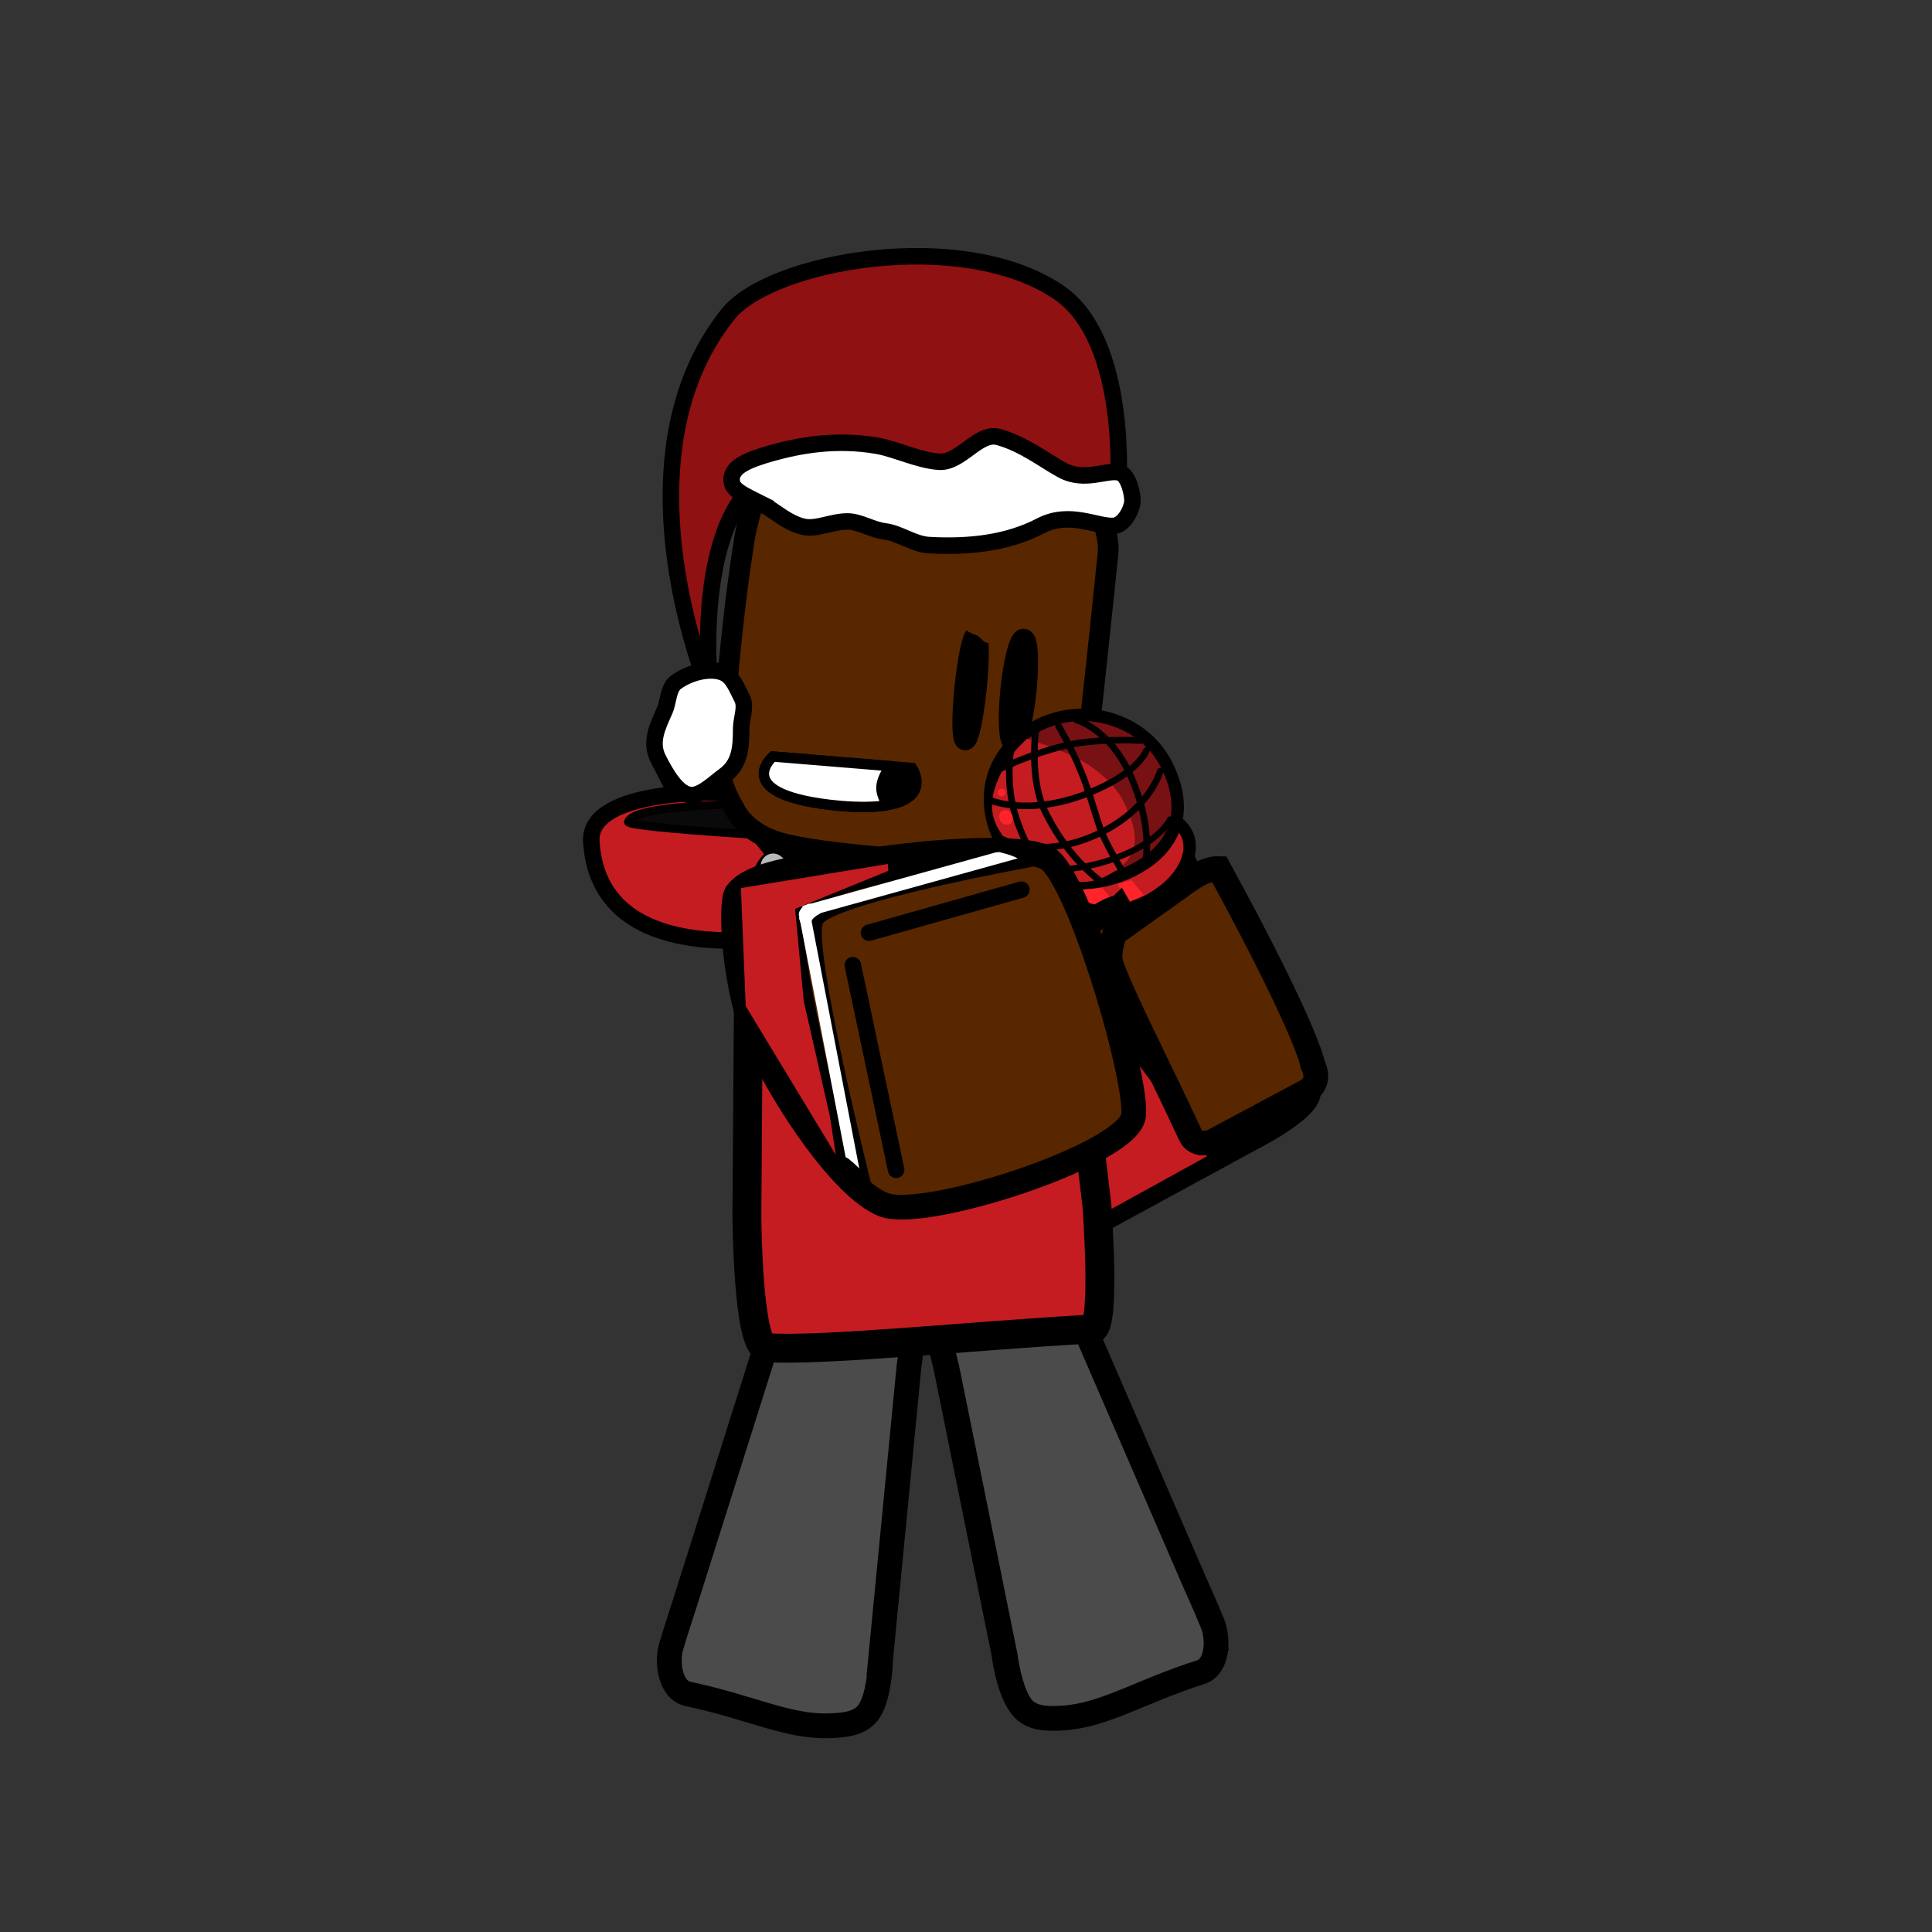 <svg version="1.1" xmlns="http://www.w3.org/2000/svg" xmlns:xlink="http://www.w3.org/1999/xlink" width="234" height="234" viewBox="0,0,234,234"><rect x="0" y="0" width="234" height="234" fill="#333333" stroke="none"/><g transform="translate(-123,-63)"><g data-paper-data="{&quot;isPaintingLayer&quot;:true}" fill-rule="nonzero" stroke-linejoin="miter" stroke-miterlimit="10" stroke-dasharray="" stroke-dashoffset="0" style="mix-blend-mode: normal"><path d="M123,297v-234h234v234z" data-paper-data="{&quot;index&quot;:null}" fill="none" stroke="none" stroke-width="0" stroke-linecap="butt"/><g><g><g data-paper-data="{&quot;origRot&quot;:0}" stroke="#000000" stroke-width="3" stroke-linecap="round"><path d="M281.292,194.733c1.486,1.967 -6.442,5.989 -6.442,5.989c0,0 -20.667,11.227 -30.404,16.571c-4.429,1.638 -28.923,-28.986 -28.295,-34.754c0.28,-2.571 6.821,-10.181 8.859,-9.951c3.878,0.439 17.642,10.41 17.642,10.41l-3.26,2.685l9.213,-6.202c0,0 10.075,-8.162 15.253,-10.384c2.872,-1.233 17.434,25.635 17.434,25.635z" data-paper-data="{&quot;origPos&quot;:null}" fill="#582700"/><path d="M255.633,175.168l17.147,24.878" fill="none"/><path d="M252.18,177.813l17.388,24.717" data-paper-data="{&quot;origPos&quot;:null}" fill="none"/></g><path d="M272.985,200.662l-2.357,1.59l-17.701,-25.339l2.357,-1.59z" fill="#ffffff" stroke="none" stroke-width="0" stroke-linecap="butt"/><path d="M244.292,217.586l-8.901,-6.825l-14.729,-19.143l-3.522,-7.751l0.842,-5.062l6.038,-4.586l1.208,-0.917l16.01,9.324l-2.26,2.032l1.244,1.583l11.133,-7.509l18.215,24.394l-24.224,13.345z" fill="#c51c21" stroke="#000000" stroke-width="0.5" stroke-linecap="round"/></g><g fill="#fffc96" stroke="#000000" stroke-width="2" stroke-linecap="round"><path d="M245.28,180.77c0,0 1.377,-4.802 4.73,-3.958c5.365,1.351 -7.291,36.653 -12.947,35.578c-2.311,-0.439 -1.899,-4.065 -1.899,-4.065l2.169,0.152c0,0 3.864,-6.01 7.003,-14.167c3.096,-8.044 3.62,-13.891 3.62,-13.891z"/><path d="M235.335,181.082c0,0 -2.097,-4.012 0.507,-4.533c5.465,-1.094 22.096,37.021 16.726,36.839c-3.252,-0.11 -3.895,-4.128 -3.895,-4.128l1.596,0.065c0,0 -1.444,-6.087 -5.352,-14.65c-3.908,-8.563 -8.084,-13.712 -8.084,-13.712z" data-paper-data="{&quot;index&quot;:null}"/></g></g><g stroke="#000000" stroke-linecap="round"><path d="M224.053,175.349c0,0 -28.323,7.541 -29.434,-10.406c-0.409,-6.612 16.171,-5.959 16.171,-5.959z" data-paper-data="{&quot;origPos&quot;:null}" fill="#c51c21" stroke-width="2"/><path d="M215.194,164.146c0,0 -16.281,-0.974 -16.105,-1.599c0.557,-1.981 12.556,-2.102 12.556,-2.102z" data-paper-data="{&quot;origPos&quot;:null}" fill="#0a0a0a" stroke-width="1"/></g><g data-paper-data="{&quot;origRot&quot;:0}" stroke="#000000" stroke-linecap="round"><path d="M237.494,228.301c0,0 -1.392,-4.602 0.126,-4.997c4.479,-1.167 8.356,-3.929 12.966,-3.47c1.914,0.191 3.753,4.08 3.753,4.08l13.193,30.462c0,0 1.404,3.128 2.146,4.953c0.794,1.951 0.624,5.257 -1.409,5.909c-7.463,2.394 -11.663,5.237 -16.7,5.56c-1.835,0.118 -3.79,0.125 -4.944,-1.282c-1.508,-1.838 -2.053,-6.287 -2.053,-6.287z" data-paper-data="{&quot;origPos&quot;:null}" fill="#ff0000" stroke-width="3"/><path d="M270.652,262.542c0,0 -5.047,4.187 -10.014,5.617c-3.811,1.097 -12.357,2.49 -12.357,2.49c0,0 -2.066,-2.122 -2.611,-3.633c-0.574,-1.591 -0.254,-4.316 -0.254,-4.316l22.532,-7.317z" data-paper-data="{&quot;origPos&quot;:null}" fill="#976e57" stroke-width="2"/><path d="M237.665,228.586c0,0 -1.392,-4.602 0.126,-4.997c4.479,-1.167 8.356,-3.929 12.966,-3.47c1.914,0.191 3.753,4.08 3.753,4.08l13.193,30.462c0,0 1.404,3.128 2.146,4.953c0.794,1.951 0.623,5.257 -1.409,5.909c-7.463,2.394 -11.663,5.237 -16.7,5.56c-1.835,0.118 -3.79,0.124 -4.944,-1.282c-1.508,-1.838 -2.053,-6.287 -2.053,-6.287z" data-paper-data="{&quot;origPos&quot;:null}" fill="#4b4b4b" stroke-width="3"/></g><path d="M229.671,263.794c0,0 -0.084,4.481 -1.394,6.459c-1.003,1.515 -2.949,1.703 -4.786,1.768c-5.044,0.18 -9.515,-2.23 -17.187,-3.868c-2.089,-0.446 -2.599,-3.718 -2.011,-5.738c0.55,-1.89 1.624,-5.141 1.624,-5.141l9.984,-31.62c0,0 1.429,-4.052 3.313,-4.433c4.538,-0.916 8.681,1.446 13.257,2.161c1.551,0.242 0.64,4.959 0.64,4.959c0,0 -0.87,8.965 -1.427,14.702c-0.786,8.098 -2.014,20.751 -2.014,20.751z" fill="#4b4b4b" stroke="#000000" stroke-width="3" stroke-linecap="round"/><g><path d="M213.652,182.815c0,0 1.122,-14.498 3.281,-15.17c6.477,-2.016 21.561,-1.945 31.606,-2.518c1.553,-0.089 3.692,13.345 3.692,13.345l3.615,30.473c0,0 1.129,14.919 -0.565,15.015c-15.08,0.861 -32.704,2.721 -39.475,2.265c-2.257,-0.152 -2.345,-15.931 -2.345,-15.931z" data-paper-data="{&quot;origPos&quot;:null}" fill="#c51c21" stroke="#000000" stroke-width="3.5" stroke-linecap="round"/><path d="M233.276,189.908c-1.312,0.075 -1.459,-2.408 -1.459,-2.408c-0.304,-5.151 -0.706,-11.957 -1.011,-17.107c0,0 -0.147,-2.483 1.165,-2.558c1.312,-0.075 1.459,2.408 1.459,2.408c0.304,5.151 0.609,10.301 0.913,15.452l0.098,1.656c0,0 0.147,2.483 -1.165,2.558z" fill="#ffffff" stroke="none" stroke-width="0.5" stroke-linecap="butt"/><path d="M245.186,188.811c-1.312,0.075 -1.496,-3.045 -1.496,-3.045c-0.382,-6.471 -0.887,-15.021 -1.27,-21.492c0,0 -0.184,-3.12 1.128,-3.195c1.312,-0.075 1.496,3.045 1.496,3.045c0.382,6.471 0.765,12.941 1.147,19.412l0.123,2.08c0,0 0.184,3.12 -1.128,3.195z" fill="#ffffff" stroke="none" stroke-width="0.5" stroke-linecap="butt"/></g><path d="M246.41,168.031c-12.27,-0.797 -24.167,-1.606 -28.949,-2.972c-4.371,-1.248 -5.495,-4.101 -5.495,-4.101c0,0 -1.594,-2.561 -1.562,-4.095c0.094,-4.604 0.989,-17.725 2.826,-28.958c0.061,-0.375 0.11,-0.583 0.193,-0.954c0.252,-1.112 1.421,-5.413 1.421,-5.413c0,0 3.365,-1.412 5.159,-1.751c5.383,-1.02 18.671,1.474 32.754,2.951c1.276,0.134 3.339,1.975 3.339,1.975c0,0 1.319,3.246 1.116,5.22c-1.314,12.759 -2.815,26.87 -3.374,30.081c-0.186,1.07 -2.376,5.107 -2.376,5.107z" fill="#582700" stroke="#000000" stroke-width="2.5" stroke-linecap="round"/><path d="M245.415,146.521c0.353,-3.427 1.058,-6.164 1.574,-6.113c0.517,0.051 0.649,2.872 0.296,6.299c-0.353,3.427 -1.058,6.164 -1.574,6.113c-0.517,-0.051 -0.649,-2.872 -0.296,-6.299z" fill="#000000" stroke="#000000" stroke-width="2.5" stroke-linecap="butt"/><path d="M239.855,146.234c0.359,-3.491 0.965,-6.29 1.352,-6.251c0.387,0.039 0.41,2.9 0.051,6.391c-0.359,3.491 -0.965,6.29 -1.352,6.251c-0.387,-0.039 -0.41,-2.9 -0.051,-6.391z" fill="#000000" stroke="#000000" stroke-width="2.5" stroke-linecap="butt"/><g fill="none" stroke="#b9b9b9" stroke-width="3"><path d="M246.626,170.28c-0.921,-1.308 -0.065,-2.578 1.105,-3.865c1.17,-1.287 2.395,-1.729 3.133,-0.795c1.564,1.981 0.109,3.041 -0.808,4.049c-1.17,1.287 -2.13,2.458 -3.43,0.611z" stroke-linecap="butt"/><path d="M245.109,172.298l2.482,-2.665" stroke-linecap="round"/><path d="M241.544,173.132c1.17,-1.287 2.395,-1.729 3.133,-0.795c1.564,1.981 0.109,3.041 -0.808,4.049c-1.17,1.287 -2.13,2.458 -3.43,0.611c-0.921,-1.308 -0.065,-2.578 1.105,-3.865z" stroke-linecap="butt"/><path d="M241.404,176.35l-2.482,2.665" stroke-linecap="round"/><path d="M233.185,178.89c0.31,-1.656 1.679,-1.579 3.249,-1.209c1.571,0.37 2.612,1.289 2.439,2.549c-0.367,2.671 -1.96,1.893 -3.19,1.603c-1.571,-0.37 -2.936,-0.605 -2.498,-2.943z" stroke-linecap="butt"/><path d="M234.204,179.439l-3.289,-0.822" stroke-linecap="round"/><path d="M225.614,174.939c0.829,-1.366 2.069,-0.649 3.4,0.433c1.331,1.081 1.992,2.414 1.42,3.484c-1.214,2.267 -2.432,0.803 -3.475,-0.044c-1.331,-1.081 -2.516,-1.943 -1.345,-3.872z" stroke-linecap="butt"/><path d="M226.376,175.923l-2.771,-2.308" stroke-linecap="round"/><path d="M218.647,169.202c0.829,-1.366 2.069,-0.649 3.4,0.433c1.331,1.081 1.992,2.414 1.42,3.484c-1.214,2.267 -2.432,0.803 -3.475,-0.044c-1.331,-1.081 -2.516,-1.943 -1.345,-3.872z" stroke-linecap="butt"/><path d="M219.409,170.186l-2.771,-2.308" stroke-linecap="round"/></g><path d="M244.174,140.202c-0.248,0.537 -0.73,0.461 -0.925,0.403c-0.158,0.181 -0.4,0.286 -0.66,0.259c-0.178,-0.018 -0.335,-0.095 -0.454,-0.209l-0.598,-0.564c-0.121,-0.075 -0.242,-0.148 -0.363,-0.218c-0.575,-0.072 -1.095,-0.551 -1.748,-0.905c-0.157,-0.073 -0.315,-0.144 -0.476,-0.216c0,0 -0.151,-0.067 -0.28,-0.208c-0.255,-0.143 -0.413,-0.424 -0.381,-0.729c0.044,-0.412 0.419,-0.711 0.838,-0.668c0.082,0.008 0.16,0.029 0.231,0.061l0.738,0.303l-0.038,0.089l0.029,0.016c0.02,0.01 0.04,0.021 0.06,0.031c0.075,0.035 0.149,0.071 0.223,0.106c1.012,0.221 1.974,0.63 2.869,1.225l0.554,0.233c0,0 0.695,0.31 0.38,0.993z" fill="#582700" stroke="none" stroke-width="0.5" stroke-linecap="butt"/><g><g data-paper-data="{&quot;index&quot;:null}"><path d="M260.399,169.478c2.222,-1.095 4.466,-6.814 5.5,-4.786c0.527,1.033 9.778,20.088 9.594,21.345c-0.177,1.21 -0.79,2.22 -1.88,2.757c-0.742,0.365 -2.062,0.575 -3.045,0.378c-1.962,-0.394 -16.077,-16.902 -16.766,-18.253c-1.034,-2.028 4.375,-0.346 6.597,-1.441z" fill="#0091d4" stroke="#000000" stroke-width="1.5" stroke-linecap="butt"/><g stroke-linecap="butt"><path d="M256.998,162.758c4.026,-1.983 8.369,-1.473 9.702,1.139c1.332,2.613 -0.851,6.339 -4.877,8.322c-4.026,1.983 -8.369,1.473 -9.702,-1.139c-1.332,-2.613 0.851,-6.339 4.877,-8.322z" fill="#c51c21" stroke="#000000" stroke-width="1.5"/><path d="M258.07,172.427c0,0 -1.688,0.398 -3.369,-0.18c-0.797,-0.288 -2.293,-1.632 -2.293,-1.632l4.013,-0.175z" fill="#ff242b" stroke="none" stroke-width="0"/><path d="M261.543,171.414l-1.784,0.82c0,0 -0.59,-0.545 -0.807,-0.91c-0.186,-0.312 -0.551,-1.279 -0.551,-1.279l1.605,-0.447z" fill="#ff242b" stroke="none" stroke-width="0"/></g><g><path d="M260.052,168.499c-5.554,2.736 -13.118,1.743 -15.901,-3.716c-2.784,-5.459 -0.822,-11.262 4.731,-13.998c5.554,-2.736 12.597,-0.669 15.381,4.789c2.784,5.459 1.343,10.189 -4.21,12.925z" fill="#781114" stroke="#000000" stroke-width="1.5" stroke-linecap="butt"/><path d="M247.388,152.475c0,0 2.011,0.624 4.745,1.734c2.728,1.107 5.642,3.336 6.858,5.721c2.436,4.776 1.901,7.249 -2.134,9.237c-1.963,0.967 -4.318,0.823 -6.258,-0.053c-2.722,-1.23 -5.495,-3.376 -6.876,-6.084c-2.436,-4.776 3.663,-10.555 3.663,-10.555z" fill="#c51c21" stroke="none" stroke-width="0" stroke-linecap="butt"/><path d="M263.52,156.4c0,0 -1.248,4.781 -7.84,7.745c-6.538,2.94 -11.19,0.545 -11.19,0.545" fill="none" stroke="#000000" stroke-width="0.8" stroke-linecap="round"/><path d="M264.712,162.257c0,0 -1.332,3.014 -7.642,5.034c-4.378,1.402 -9.21,1.165 -9.21,1.165" fill="none" stroke="#000000" stroke-width="0.75" stroke-linecap="round"/><path d="M261.834,153.907c0,0 -0.907,2.806 -7.364,5.287c-6.713,2.58 -11.253,0.833 -11.253,0.833" fill="none" stroke="#000000" stroke-width="0.8" stroke-linecap="round"/><path d="M243.848,156.257c0,0 4.222,-2.134 8.865,-3.094c3.525,-0.729 8.431,-0.475 8.431,-0.475" fill="none" stroke="#000000" stroke-width="0.8" stroke-linecap="round"/><path d="M253.388,150.2c0,0 3.919,1.053 6.435,6.529c2.697,5.869 1.997,10.005 1.997,10.005" fill="none" stroke="#000000" stroke-width="0.8" stroke-linecap="round"/><path d="M259.008,168.663c0,0 -1.687,-2.824 -2.475,-4.617c-0.664,-1.509 -1.403,-4.64 -2.501,-7.371c-1.248,-3.105 -2.822,-5.741 -2.822,-5.741" fill="none" stroke="#000000" stroke-width="0.8" stroke-linecap="round"/><path d="M256.415,169.804c0,0 -4.076,-2.697 -6.907,-8.66c-1.803,-3.8 -1.085,-9.447 -1.085,-9.447" fill="none" stroke="#000000" stroke-width="0.8" stroke-linecap="round"/><path d="M250.676,169.783c0,0 -2.858,-2.175 -4.681,-7.961c-1.266,-4.018 -0.55,-8.115 -0.55,-8.115" fill="none" stroke="#000000" stroke-width="0.8" stroke-linecap="round"/><path d="M245.262,162.818c-0.396,0.195 -0.903,-0.011 -1.132,-0.46c-0.229,-0.449 -0.094,-0.971 0.302,-1.166c0.396,-0.195 0.903,0.011 1.132,0.46c0.229,0.449 0.094,0.971 -0.302,1.166z" fill="#ff242b" stroke="none" stroke-width="0" stroke-linecap="butt"/><path d="M244.513,159.388c-0.228,0.113 -0.506,0.022 -0.621,-0.203c-0.115,-0.225 -0.022,-0.498 0.206,-0.61c0.228,-0.113 0.506,-0.022 0.621,0.203c0.115,0.225 0.022,0.498 -0.206,0.61z" fill="#ff242b" stroke="none" stroke-width="0" stroke-linecap="butt"/></g></g><path d="M258.553,172.949c5.412,9.4 5.654,11.377 5.654,11.377c0.613,1.214 -0.643,1.683 -0.643,1.683c0,0 -2.324,1.202 -3.811,1.971c-0.977,0.505 -2.503,1.295 -2.503,1.295c0,0 -1.042,0.341 -1.362,-0.329c-1.927,-4.029 -3.986,-7.777 -4.758,-9.891c-0.257,-0.705 0.316,-1.914 0.316,-1.914l4.414,-2.951c0,0 1.738,-1.313 2.693,-1.241z" fill="#582700" stroke="#000000" stroke-width="3" stroke-linecap="round"/><path d="M270.643,168.221c10.737,19.673 11.357,23.723 11.357,23.723c1.23,2.531 -1.027,3.36 -1.027,3.36c0,0 -4.143,2.214 -6.795,3.631c-1.741,0.931 -4.462,2.385 -4.462,2.385c0,0 -1.875,0.589 -2.521,-0.806c-3.883,-8.392 -7.985,-16.227 -9.584,-20.607c-0.533,-1.46 0.408,-3.865 0.408,-3.865l7.809,-5.565c0,0 3.062,-2.498 4.814,-2.256z" fill="#582700" stroke="#000000" stroke-width="3" stroke-linecap="round"/></g><g data-paper-data="{&quot;index&quot;:null}"><g data-paper-data="{&quot;index&quot;:null}" stroke="#000000"><path d="M260.223,198.43c-1.513,4.714 -25.389,12.424 -30.235,10.468c-4.97,-2.005 -11.918,-12.589 -15.05,-19.229c-3.132,-6.64 -3.535,-17.337 -2.733,-18.47c2.404,-3.401 13.809,-3.656 18.867,-4.355c3.023,-0.418 14.944,-1.717 18.642,0.036c3.913,1.855 11.555,28.291 10.509,31.549z" data-paper-data="{&quot;origRot&quot;:0,&quot;origPos&quot;:null}" fill="#582700" stroke-width="3" stroke-linecap="butt"/><path d="M246.705,170.754l-18.454,5.214" data-paper-data="{&quot;origPos&quot;:null}" fill="none" stroke-width="2" stroke-linecap="round"/><path d="M231.538,204.687l-5.249,-24.787" data-paper-data="{&quot;origPos&quot;:null}" fill="none" stroke-width="2" stroke-linecap="round"/><path d="M227.783,206.554c0,0 -7.191,-28.703 -5.828,-31.986c1.193,-2.874 26.413,-7.407 26.413,-7.407" data-paper-data="{&quot;origPos&quot;:null}" fill="none" stroke-width="1.5" stroke-linecap="round"/><path d="M225.2,203.595c0,0 -6.848,-27.337 -5.55,-30.463c1.136,-2.737 25.156,-7.055 25.156,-7.055" data-paper-data="{&quot;origPos&quot;:null}" fill="none" stroke-width="1.5" stroke-linecap="round"/></g><path d="M230.859,168.634l-11.293,4.604l1.027,10.954l3.163,13.941l0.916,5.948l-11.602,-19.161l-0.589,-14.571l18.275,-2.997z" fill="#c51c21" stroke="#000000" stroke-width="0.5" stroke-linecap="round"/><path d="M219.787,173.931l1.29,-0.513l6.152,31.904l-1.29,0.513z" fill="#ffffff" stroke="none" stroke-width="0" stroke-linecap="butt"/><path d="M245.774,165.636l0.485,1.33l-25.592,7.098l-0.485,-1.33z" fill="#ffffff" stroke="none" stroke-width="0" stroke-linecap="butt"/><path d="M223.678,203.564c0.991,-1.141 2.151,-0.167 2.151,-0.167l0.614,0.518c0.368,0.348 0.736,0.695 1.104,1.043c0,0 1.101,1.039 0.044,2.121c-1.057,1.082 -2.158,0.043 -2.158,0.043c-0.368,-0.348 -0.736,-0.695 -1.104,-1.043l-0.481,-0.4c0,0 -1.161,-0.974 -0.17,-2.115z" fill="#000000" stroke="none" stroke-width="0.5" stroke-linecap="butt"/><path d="M221.549,172.803c0,0 0.001,0 0.001,0l0.021,-0.144l0.536,0.074c0.236,0.028 0.427,0.216 0.446,0.457c0.016,0.199 -0.089,0.38 -0.254,0.473l-0.423,0.251c-0.4,0.33 -0.592,0.437 -0.64,0.962c0,0 -0.071,0.495 -0.575,0.425c-0.238,-0.033 -0.347,-0.16 -0.397,-0.286c-0.164,-0.048 -0.295,-0.177 -0.343,-0.342l-0.159,-0.509l0.093,-0.028c-0.214,-0.425 -0.125,-0.774 0.44,-1.388l0.591,-0.265c0,0 0.477,-0.175 0.654,0.294c0.003,0.009 0.006,0.017 0.009,0.025z" fill="#ffffff" stroke="none" stroke-width="0.5" stroke-linecap="butt"/><path d="M247.055,167.689c-0.433,-0.85 -2.125,-1.26 -3.043,-1.492l-0.445,0.035c-0.28,0.022 -0.525,-0.184 -0.547,-0.459c-0.022,-0.275 0.187,-0.516 0.467,-0.538v0v0l0.507,-0.039l0.003,0.043l0.078,-0.043c0.044,0.01 0.088,0.021 0.133,0.031c0.528,-0.422 2.09,0.066 2.677,0.298l0.231,0.16c0,0 0.387,0.325 0.057,0.705c-0.004,0.004 -0.007,0.008 -0.011,0.012c0.302,0.219 0.564,0.473 0.765,0.772c0,0 0.263,0.428 -0.173,0.686c-0.436,0.258 -0.698,-0.17 -0.698,-0.17z" fill="#000000" stroke="none" stroke-width="0.5" stroke-linecap="butt"/></g><g stroke="#000000" stroke-width="1.25" stroke-linecap="butt"><g data-paper-data="{&quot;index&quot;:null}" fill="#000000"><path d="M224.624,160.596c-13.449,-1.274 -8.017,-5.968 -8.017,-5.968l16.871,1.383c0,0 3.79,5.666 -8.854,4.585z"/></g><g data-paper-data="{&quot;index&quot;:null}" fill="#ffffff"><path d="M224.624,160.596c-13.449,-1.274 -8.017,-5.968 -8.017,-5.968c0,0 11.414,0.935 14.262,1.169c0.004,0 -1.015,1.209 -1.113,2.493c-0.08,1.052 0.762,2.225 0.737,2.229c-1.384,0.237 -3.283,0.299 -5.869,0.078z"/></g></g><g data-paper-data="{&quot;index&quot;:null}" stroke="#000000" stroke-width="2" stroke-linecap="butt"><path d="M258.43,122.096c0,0 -33.392,-6.177 -42.181,-1.678c-9.588,4.909 -7.237,26.531 -7.237,26.531c0,0 -12.019,-28.163 2.162,-45.887c5.195,-6.493 28.336,-10.598 40.048,-2.658c8.559,5.802 7.207,23.692 7.207,23.692z" fill="#901111"/><path d="M215.406,124.118c-2.443,-1.233 -3.875,-1.77 -3.798,-3.115c0.085,-1.481 1.904,-2.297 4.949,-3.145c3.157,-0.879 7.63,-1.748 12.708,-0.864c2.164,0.377 5.099,1.797 7.497,1.932c2.603,0.147 4.74,-3.634 7.122,-3.007c3.036,0.798 5.696,2.907 7.746,4.011c2.806,1.512 5.441,-0.137 7.002,0.316c1.068,0.31 1.572,2.66 1.524,3.493c-0.051,0.896 -0.968,2.881 -2.278,2.959c-2.084,0.124 -5.321,-1.843 -8.848,-0.005c-3.961,2.065 -8.597,2.606 -13.53,2.328c-1.856,-0.105 -3.591,-1.454 -5.321,-1.66c-1.58,-0.188 -3.054,-1.197 -4.51,-1.203c-1.911,-0.009 -3.748,0.992 -5.339,0.649c-1.946,-0.42 -3.571,-2.004 -4.925,-2.688z" data-paper-data="{&quot;index&quot;:null}" fill="#ffffff"/><path d="M202.737,154.948c-1.037,-2.017 -0.147,-3.847 0.76,-5.879c0.5,-1.12 0.407,-2.735 1.403,-3.456c1.605,-1.161 4.05,-1.789 5.648,-1.164c1.193,0.467 1.654,1.819 2.342,3.155c0.524,1.018 -0.123,2.487 -0.12,3.617c0.006,2.342 -0.152,4.35 -2.043,5.718c-1.296,0.937 -2.877,2.581 -4.233,2.338c-1.577,-0.282 -2.892,-2.648 -3.757,-4.33z" fill="#ffffff"/></g></g></g></svg>
